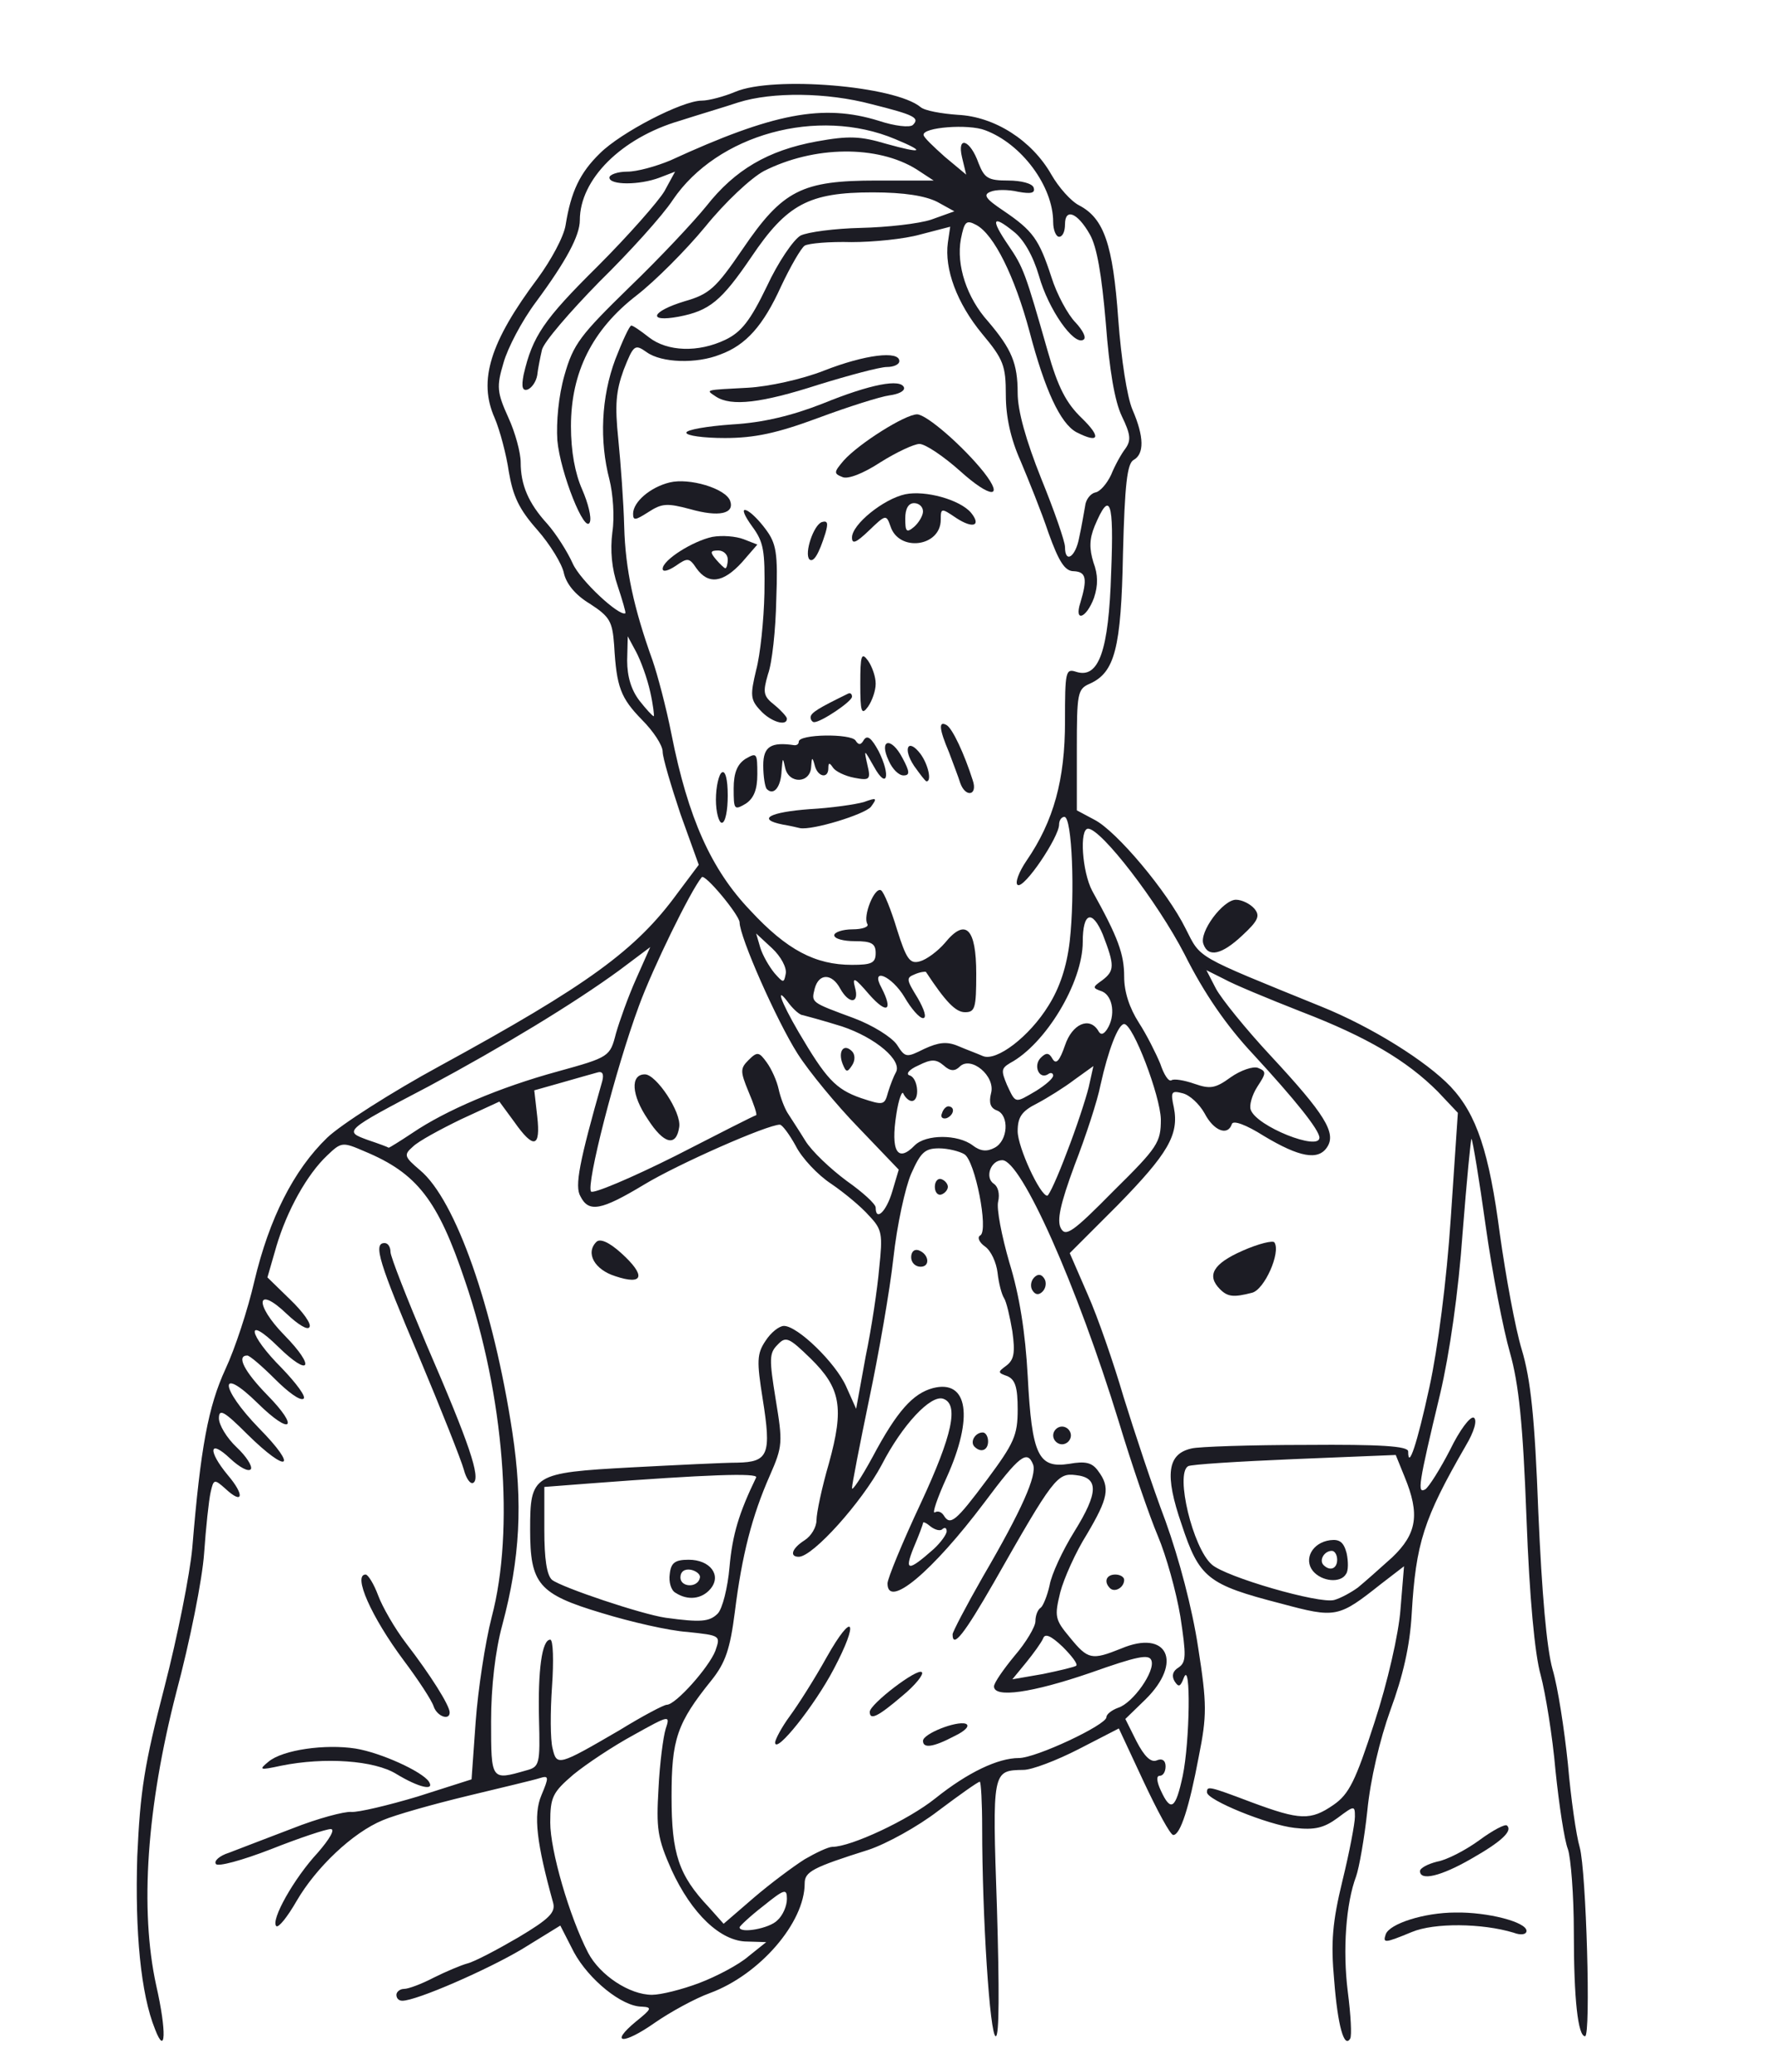 <?xml version="1.0" encoding="utf-8"?>
<!DOCTYPE svg PUBLIC "-//W3C//DTD SVG 1.0//EN" "http://www.w3.org/TR/2001/REC-SVG-20010904/DTD/svg10.dtd">
<svg version="1.0" xmlns="http://www.w3.org/2000/svg" width="300px" height="350px" viewBox="0 0 300 350" preserveAspectRatio="xMidYMid meet">
 <g fill="#1c1c24">
  <path d="M26.2 342.8 c-2.4 -5.9 -3.4 -16.4 -3 -29.2 0.5 -11.1 1.2 -15.5 4.6 -28.6 2.2 -8.5 4.3 -19.1 4.7 -23.5 1.4 -17 2.7 -23.9 5.6 -30.2 1.6 -3.4 3.8 -10.1 4.9 -14.9 2.5 -10.5 6.6 -18.7 12.3 -24.2 2.3 -2.2 10.9 -7.7 19 -12.1 25.1 -13.7 33.2 -19.6 40.2 -29.2 l3.6 -4.8 -3.1 -8.6 c-1.6 -4.8 -3 -9.5 -3 -10.5 0 -1.1 -1.6 -3.5 -3.5 -5.4 -3.6 -3.7 -4.3 -5.5 -4.7 -12.6 -0.3 -4 -0.7 -4.8 -4.1 -7 -2.5 -1.5 -4 -3.4 -4.4 -5.2 -0.3 -1.5 -2.3 -4.8 -4.5 -7.3 -3.1 -3.5 -4.1 -5.7 -4.8 -9.8 -0.4 -2.8 -1.5 -7 -2.4 -9.1 -2.8 -6.3 -0.8 -12.8 7.3 -23.6 2.2 -3 4.4 -7 4.7 -9 0.9 -5.6 2.4 -8.8 5.8 -12.1 3.5 -3.5 13.9 -8.9 17.2 -8.9 1.2 0 3.8 -0.7 5.7 -1.5 6.4 -2.7 27 -1 31.3 2.6 0.7 0.6 3.5 1.1 6.3 1.3 6.2 0.3 12.5 4.3 15.8 10.1 1.2 2.1 3.3 4.5 4.7 5.2 4.2 2.2 5.7 6.6 6.6 19.2 0.5 6.8 1.5 13.2 2.4 15.3 2 4.6 2 7.5 0.2 8.5 -1.1 0.6 -1.5 4.2 -1.8 15.8 -0.3 16.1 -1.4 20.1 -5.6 22 -2.1 0.9 -2.2 1.6 -2.2 11.2 l0 10.2 3 1.6 c3.7 1.9 12.3 12.1 15.4 18.4 2.6 5.1 1.4 4.4 22.8 13.1 8.7 3.5 17.9 9.3 22 13.6 4.4 4.7 6.5 11.1 8.3 24.9 1 7.1 2.6 15.9 3.7 19.5 1.5 5 2.2 11.4 2.8 27.5 0.6 13.7 1.4 22.9 2.4 26.5 0.9 3 2 10.2 2.6 16 0.5 5.8 1.4 12.1 2 14.1 1.1 4 1.9 31.9 0.9 31.9 -1.2 0 -1.9 -6.2 -1.9 -17.6 0 -6.2 -0.5 -12.5 -1 -14 -0.6 -1.5 -1.5 -7.5 -2.1 -13.3 -0.5 -5.8 -1.7 -13.1 -2.5 -16.1 -1 -3.5 -1.9 -13.1 -2.4 -26.5 -0.6 -16 -1.3 -22.7 -2.8 -28 -1.1 -3.8 -3 -13.5 -4.1 -21.4 -1.1 -7.9 -2.2 -14.5 -2.4 -14.7 -0.1 -0.2 -0.8 7 -1.5 15.9 -0.7 10 -2.2 20.4 -3.8 27.2 -3.7 15.4 -3.9 16.9 -2.5 16.1 0.6 -0.4 2.5 -3.4 4.2 -6.7 1.6 -3.3 3.4 -5.7 4 -5.4 0.6 0.4 0.1 2.3 -1.4 4.8 -7.1 12.3 -8.4 16.4 -9.1 28.3 -0.3 5.5 -1.5 10.6 -3.6 16.3 -1.8 5 -3.4 11.8 -3.9 17 -0.5 4.7 -1.4 9.7 -1.9 11.1 -1.7 4.5 -2.3 12.4 -1.4 19.5 0.5 3.9 0.7 7.4 0.4 7.9 -1 1.7 -2.1 -2.1 -2.7 -9.8 -0.6 -6.5 -0.3 -9.9 1.4 -16.9 1.2 -4.9 2.1 -9.7 2.1 -10.8 0 -1.9 -0.1 -1.9 -2.9 0.2 -2.3 1.7 -3.9 2.1 -7.3 1.7 -4.5 -0.5 -14.8 -4.7 -14.8 -6 0 -1.1 0.2 -1.1 7.6 1.7 8.1 3 9.9 3.1 13.8 0.4 2.6 -1.8 3.7 -4 6.9 -13.9 2.2 -6.7 4.1 -15 4.4 -19.1 l0.6 -7.3 -3.9 3 c-7.2 5.7 -7.6 5.8 -16.9 3.3 -12.4 -3.2 -13.8 -4.3 -16.8 -13.4 -2.9 -8.4 -2.4 -11.9 1.7 -12.8 1.1 -0.3 9.9 -0.6 19.4 -0.6 12.5 -0.1 17.2 0.2 17.2 1.1 0 3.2 1.5 -1.2 3.6 -10.9 1.4 -6.4 2.9 -17.9 3.6 -28.5 l1.2 -17.8 -3.4 -3.6 c-5.2 -5.2 -11.9 -9.2 -23.1 -13.5 -5.6 -2.2 -11.4 -4.6 -13 -5.5 l-3 -1.5 1.6 3.1 c0.9 1.7 5.1 6.9 9.3 11.4 9.1 9.8 11.1 13 9.5 15.4 -1.5 2.3 -4.7 1.7 -10.7 -1.9 -3 -1.9 -5.2 -2.7 -5.4 -2 -0.7 2.1 -3.1 1.1 -4.6 -1.8 -0.9 -1.6 -2.5 -3.1 -3.7 -3.4 -1.9 -0.5 -2.1 -0.3 -1.5 2.4 0.9 4.6 -1 7.8 -9.5 16.5 l-8.1 8.1 3 6.9 c1.7 3.8 4.4 11.6 6.1 17.4 1.8 5.8 4.9 15.2 7.1 21 2.3 6.4 4.5 14.7 5.5 21.3 1.5 9.6 1.5 11.5 0.1 18.5 -1.6 8.5 -3.1 13.2 -4.3 13.2 -0.5 0 -2.7 -4.1 -5 -9 l-4.2 -9 -6.8 3.5 c-3.7 1.9 -7.9 3.5 -9.3 3.5 -5.3 0.1 -5.3 0 -4.5 23.4 0.4 13.6 0.4 21.6 -0.2 21.6 -1 0 -2.3 -20.3 -2.3 -35.2 0 -4.3 -0.2 -7.8 -0.4 -7.8 -0.3 0 -3.4 2.2 -7 4.9 -3.5 2.7 -8.8 5.6 -11.8 6.6 -9.5 3 -10.8 3.7 -10.8 5.7 0 6.6 -7.6 15.4 -16 18.5 -2.5 0.9 -6.7 3.2 -9.3 5 -5.4 3.8 -7.8 3.6 -3.2 -0.2 2.6 -2.1 2.8 -2.4 1 -2.5 -3.4 0 -9 -4.6 -11.5 -9.2 l-2.3 -4.5 -6.5 4 c-5.9 3.5 -17.8 8.7 -20.2 8.7 -0.6 0 -1 -0.4 -1 -1 0 -0.5 0.6 -1 1.3 -1 0.7 0 2.9 -0.8 5 -1.9 2 -1 4.6 -2.1 5.7 -2.4 1.2 -0.3 5 -2.3 8.6 -4.4 5.2 -3.1 6.3 -4.2 5.9 -5.8 -2.8 -10.1 -3.4 -14.9 -2 -18.2 1.3 -3.1 1.3 -3.4 -0.3 -2.9 -0.9 0.3 -6.4 1.6 -12.2 3 -5.8 1.4 -12.2 3.2 -14.3 4.1 -5.1 2.1 -11.3 8 -14.6 13.7 -1.5 2.6 -3 4.5 -3.4 4.2 -1 -1 3 -8.1 7 -12.4 2 -2.3 3 -4 2.2 -4 -0.8 0 -5.3 1.5 -10.1 3.4 -4.9 1.9 -9 3 -9.3 2.5 -0.4 -0.5 0.6 -1.4 2.2 -1.9 1.5 -0.6 6.3 -2.4 10.7 -4.1 4.3 -1.7 8.8 -2.9 10 -2.8 1.1 0.1 6.2 -1.1 11.2 -2.6 l9.1 -2.9 0.7 -9.8 c0.4 -5.4 1.6 -13.3 2.7 -17.6 3.9 -14.7 2.1 -37.5 -4.5 -56.8 -4.6 -13.7 -8.1 -18.2 -17 -21.9 -3.7 -1.6 -3.9 -1.6 -6.3 0.7 -3.4 3.2 -6.8 9.3 -8.6 15.4 l-1.5 5.2 3.8 3.7 c2.2 2.1 3.7 4.2 3.3 4.7 -0.3 0.6 -2 -0.5 -3.8 -2.2 -5.2 -5 -5.6 -1.7 -0.4 3.6 5.3 5.4 4.3 7.2 -1.1 1.9 -5.6 -5.5 -5.1 -2.1 0.6 3.6 2.5 2.6 4.2 4.9 3.7 5.2 -0.6 0.4 -2.7 -1.2 -4.8 -3.3 -2.2 -2.2 -4.3 -4 -4.7 -4 -1.9 0 -0.5 2.7 3.4 6.7 5.5 5.6 4 6.9 -1.6 1.4 -6.7 -6.6 -6.5 -2.7 0.2 4.2 6.7 6.8 4.9 7.8 -2 1 -3.9 -3.9 -4.8 -4.4 -4.8 -2.7 0 1.1 1.3 3.3 3 4.9 1.6 1.5 2.7 3.2 2.4 3.7 -0.4 0.5 -1.9 -0.3 -3.5 -1.8 -3.6 -3.4 -3.8 -1.3 -0.4 2.8 2.9 3.4 2.6 5.1 -0.4 2.3 -1.9 -1.7 -2 -1.6 -2.5 0.6 -0.3 1.3 -0.8 6 -1.1 10.3 -0.3 4.4 -2.4 14.9 -4.7 23.5 -5 19.4 -6.2 36.7 -3.4 49.5 1.8 7.9 1.6 12.1 -0.2 7.4z m92 -7.8 c2.9 -1.1 6.7 -3.1 8.3 -4.5 l3 -2.4 -3.2 -0.1 c-4.5 0 -9.4 -4.7 -12.8 -12.1 -2.4 -5.4 -2.6 -7 -2.2 -13.8 0.2 -4.2 0.8 -8.7 1.2 -10 0.8 -2.4 0.7 -2.4 -5.4 1 -3.5 1.9 -8 4.9 -10.2 6.7 -3.5 3 -3.9 3.8 -3.9 8.1 0 4.7 3.2 15.8 6.4 22 2 3.8 7 7.1 10.8 7.1 1.5 0 5.1 -0.9 8 -2z m13.2 -10.6 c0.9 -0.8 1.6 -2.4 1.6 -3.6 0 -1.8 -0.4 -1.7 -4 1.2 -2.2 1.7 -4 3.4 -4 3.6 0 1.1 5.1 0.2 6.4 -1.2z m4.6 -10.3 c1.9 -1.1 4 -2.1 4.7 -2.1 3.1 0 12.8 -4.5 17.4 -8.2 5.5 -4.4 10.6 -6.8 14.1 -6.8 2.9 0 14.8 -5.6 14.8 -6.9 0 -0.5 0.9 -1.2 2 -1.6 2.5 -0.8 6.3 -6.2 5.6 -8 -0.4 -1.1 -2.4 -0.7 -10.3 2.1 -9.9 3.4 -16.3 4.3 -16.3 2.3 0 -0.6 1.6 -2.9 3.5 -5.2 1.9 -2.2 3.5 -4.9 3.5 -5.8 0 -1 0.4 -2 0.9 -2.3 0.4 -0.3 1.1 -2 1.5 -3.8 0.3 -1.8 2.2 -5.9 4.2 -9.1 4.1 -6.6 4.1 -9.1 0.2 -9.5 -3.1 -0.4 -3.8 0.5 -13.8 18.1 -5 8.7 -7 11.3 -7 8.8 0 -0.4 2.3 -4.8 5.1 -9.7 6.6 -11.3 9.2 -17.2 8.5 -19 -1 -2.5 -2.3 -1.5 -8.2 6.4 -8.8 11.7 -16.4 18.1 -16.4 13.7 0 -0.8 2.5 -6.9 5.6 -13.5 5.4 -11.6 6.5 -16.8 3.8 -17.7 -2.1 -0.7 -6.9 4.4 -10.4 11.2 -3.3 6.2 -11.6 15.5 -14 15.5 -1.6 0 -1.2 -1.4 1 -2.8 1.1 -0.7 2 -2.2 2 -3.4 0 -1.2 0.9 -5.5 2.1 -9.6 2.6 -9.4 2 -12.7 -3.1 -17.7 -3.7 -3.6 -4.2 -3.8 -5.6 -2.3 -1.4 1.4 -1.4 2.4 -0.3 9.2 1.2 7.3 1.2 7.9 -1 12.9 -3 6.8 -4.7 13.4 -5.9 23 -0.8 6.3 -1.6 8.6 -3.9 11.5 -5.9 7.3 -6.8 10 -6.8 19.7 0 9.7 1.2 13.3 6.3 18.7 l2.5 2.8 5.1 -4.4 c2.8 -2.4 6.7 -5.3 8.6 -6.5z m63.9 -14.1 c1.2 -5.8 1.4 -19.6 0.2 -16.6 -0.6 1.6 -0.9 1.7 -1.6 0.6 -0.5 -0.9 -0.3 -1.7 0.7 -2.3 1.3 -0.9 1.3 -2 0.3 -8.6 -0.7 -4.2 -2.4 -10.3 -3.8 -13.6 -1.4 -3.3 -4.4 -12 -6.6 -19.3 -7.1 -23.1 -16.5 -44.2 -19.7 -44.2 -2 0 -3 3 -1.4 4 0.7 0.5 1 1.7 0.7 3 -0.3 1.2 0.6 5.8 1.9 10.3 1.7 5.5 2.7 11.8 3.1 19.2 0.7 13.4 1.8 15.6 7 14.8 2.8 -0.5 3.9 -0.2 4.9 1.2 2.1 2.8 1.7 4.6 -1.9 10.7 -1.9 3 -3.9 7.5 -4.5 9.8 -1 4.1 -0.9 4.6 1.6 7.6 3.1 3.8 3.7 3.9 8.7 1.9 7.8 -3.3 10.5 2.3 4.1 8.6 l-3.4 3.3 1.9 3.8 c1.3 2.5 2.4 3.6 3.4 3.2 0.9 -0.4 1.5 0 1.5 1 0 0.9 -0.4 1.6 -1 1.6 -0.6 0 -0.5 1 0.2 2.5 1.7 3.7 2.5 3.1 3.7 -2.5z m-111 -0.9 c2.3 -0.6 2.4 -1 2.2 -8.7 -0.2 -8.3 0.5 -13.4 1.9 -13.4 0.5 0 0.6 3.6 0.3 7.9 -0.3 4.3 -0.3 9 0.1 10.5 0.7 3 1 2.9 11.3 -3.1 3.9 -2.4 7.5 -4.3 8 -4.3 1.5 0 7.1 -6.3 8.2 -9.1 0.9 -2.6 0.9 -2.6 -4.7 -3.2 -3.1 -0.2 -9.6 -1.7 -14.5 -3.2 -10.7 -3.2 -12.1 -4.9 -12.1 -14.1 0 -9.3 0.4 -9.6 17.1 -10.5 7.6 -0.4 15.7 -0.8 17.9 -0.8 5.3 -0.1 5.8 -1.4 4.3 -10.8 -1 -6.3 -1 -7.6 0.5 -9.8 0.9 -1.4 2.3 -2.5 3.1 -2.5 2.3 0 8.7 6.2 10.5 10.2 l1.7 3.8 1.6 -8.8 c1 -4.8 2 -11.5 2.3 -15 0.6 -5.7 0.5 -6.5 -1.7 -8.8 -1.3 -1.5 -4.2 -3.9 -6.4 -5.4 -2.3 -1.5 -5 -4.4 -6 -6.4 -1.1 -2 -2.3 -3.6 -2.7 -3.6 -2.1 0 -17.1 6.6 -22.9 10.1 -7.3 4.4 -9.4 4.8 -10.8 2 -1 -1.7 -0.2 -5.8 3.7 -19.5 0.3 -1.2 0 -1.7 -0.9 -1.4 -0.8 0.2 -3.5 1 -6 1.7 l-4.6 1.3 0.5 4.4 c0.6 5.3 -0.6 5.6 -3.9 0.9 l-2.5 -3.4 -6.5 3 c-3.5 1.7 -7.2 3.7 -8.1 4.6 -1.6 1.4 -1.5 1.7 1.2 4 6 5 12.4 23.2 15.6 44.3 1.8 11.9 1.3 21.3 -1.7 32.5 -1.2 4.4 -1.9 10.5 -1.9 16.3 0 10 0 10 5.9 8.3z m93 -17.7 c0.3 -0.3 -0.8 -1.7 -2.3 -3.2 -2 -1.9 -3 -2.3 -3.3 -1.4 -0.3 0.7 -1.6 2.5 -2.9 4.1 l-2.3 2.8 5.2 -0.9 c2.9 -0.6 5.4 -1.2 5.6 -1.4z m-60.6 -8.8 c0.8 -0.8 1.7 -4.4 2 -7.9 0.5 -5.5 1.6 -9.1 4.5 -15.1 0.4 -0.8 -8.3 -0.5 -28 1 l-7.8 0.6 0 7.3 c0 4.8 0.4 7.6 1.3 8.4 1.7 1.3 15.1 5.8 19.2 6.4 5.9 0.8 7.4 0.7 8.8 -0.7z m108.2 -4.4 c1.1 -0.9 3.7 -3.2 5.8 -5.1 4.2 -4 4.7 -7.3 2.1 -13.6 l-1.5 -3.7 -17.2 0.7 c-9.5 0.4 -17.5 0.9 -17.9 1.2 -2.2 1.3 0.8 13.8 4 16.6 2.3 2.1 18.2 6.7 20.7 6 1.1 -0.3 2.9 -1.3 4 -2.1z m-71.7 -6.5 c1.2 -1.1 2.2 -2.5 2.2 -3 0 -0.6 -0.3 -0.7 -0.7 -0.4 -0.3 0.4 -1.2 0.2 -2 -0.4 -0.7 -0.6 -1.3 -0.9 -1.3 -0.6 0 0.2 -0.7 2.1 -1.6 4.2 -1.6 4 -0.9 4 3.4 0.2z m9 -11.7 c4.6 -6.2 5.2 -7.5 5.2 -11.9 0 -3.7 -0.4 -5 -1.7 -5.6 -1.7 -0.6 -1.7 -0.7 -0.2 -1.8 1.3 -1 1.5 -2.2 1 -5.8 -0.4 -2.4 -1 -5 -1.4 -5.6 -0.4 -0.6 -0.9 -2.5 -1.1 -4.3 -0.2 -1.7 -1.1 -3.7 -2.1 -4.4 -1 -0.7 -1.4 -1.6 -0.8 -1.9 1.4 -0.9 -0.9 -12.6 -2.7 -13.7 -0.8 -0.5 -2.8 -1 -4.3 -1 -2.4 0 -3.1 0.7 -4.7 4.3 -1 2.3 -2.4 8.7 -3 14.2 -0.6 5.5 -2.5 16.3 -4.1 23.9 -1.6 7.7 -2.9 14.4 -2.9 15 0 0.6 1.6 -1.8 3.5 -5.3 4.1 -7.7 6.8 -10.7 10.2 -11.6 5.9 -1.5 6.9 4.9 2.3 15.1 -1.6 3.5 -2.5 6.2 -2 5.9 0.5 -0.3 1.1 -0.1 1.5 0.5 1.1 1.8 2 1.1 7.3 -6z m29.4 -60.9 c-0.1 -4 -4.7 -16.1 -6.2 -16.1 -1 0 -2.7 4.4 -4 10.3 -0.5 2.6 -2.5 8.7 -4.4 13.6 -2.4 6.5 -3 9.3 -2.3 10.6 0.8 1.5 2 0.7 8.9 -6.3 7.5 -7.4 8 -8.2 8 -12.1z m-45.4 12.2 l1.1 -3.7 -6.8 -7.1 c-3.7 -3.8 -8.4 -9.5 -10.3 -12.5 -3.5 -5.5 -9.8 -19.7 -9.8 -22.2 -0.1 -1.3 -5.9 -8.3 -6.4 -7.6 -1.9 2.3 -8.3 15.4 -10.6 21.7 -4 10.8 -9 30.4 -8.1 31.4 0.4 0.4 6.8 -2.3 14.2 -6 7.4 -3.8 13.5 -6.9 13.7 -6.9 0.2 -0.1 -0.4 -1.9 -1.3 -4 -1.4 -3.4 -1.4 -3.9 0 -5.3 1.5 -1.5 1.8 -1.4 3.1 0.4 0.8 1.1 1.7 3.1 2 4.5 0.3 1.4 1 3.2 1.5 4 0.5 0.8 1.9 2.9 3 4.7 1.1 1.8 4.3 4.8 7 6.8 2.7 1.9 4.9 3.9 4.9 4.5 0 2.4 1.8 0.7 2.8 -2.7z m29.5 -6.6 c1.6 -4.1 3.2 -9 3.7 -11 l0.8 -3.6 -3.2 2.3 c-1.7 1.3 -4.6 3.1 -6.3 4 -2.6 1.3 -3.3 2.3 -3.3 4.7 0 2.7 3.8 10.9 5 10.9 0.3 0 1.8 -3.3 3.3 -7.3z m-25.7 -1.2 c1.9 -1.9 7.3 -1.9 9.8 0 1.3 1 2.4 1.1 3.7 0.4 2.3 -1.2 2.5 -5.5 0.4 -6.3 -1.1 -0.4 -1.4 -1.3 -1 -2.9 0.8 -2.9 -3.4 -6.4 -5.3 -4.5 -0.8 0.8 -1.6 0.8 -2.7 -0.2 -1.3 -1.1 -2.1 -1.1 -4.3 0 -1.6 0.7 -2.2 1.5 -1.4 1.7 1.4 0.5 1.7 4.3 0.3 4.3 -0.5 0 -1.1 -0.6 -1.4 -1.2 -0.2 -0.7 -0.8 0.8 -1.2 3.4 -1 6.3 0.2 8.3 3.1 5.3z m-84.9 -2.1 c5.6 -3.8 14.7 -7.7 24.6 -10.4 8.7 -2.4 8.8 -2.5 9.8 -6.4 0.6 -2.1 2.1 -6.3 3.4 -9.2 l2.4 -5.4 -5.2 3.9 c-7.8 5.7 -19.9 13 -32.2 19.6 -14.5 7.6 -14.4 7.6 -10.3 9.1 1.8 0.6 3.4 1.2 3.5 1.3 0.1 0 1.9 -1.1 4 -2.5z m153.3 0.8 c0 -1.3 -4.1 -6.4 -11.2 -14.1 -4.5 -4.8 -8.3 -10.3 -11.6 -16.9 -4.6 -8.9 -14.1 -21.2 -16.3 -21.2 -1.5 0 -1 7.3 0.7 10.5 4.4 7.9 5.4 10.7 5.4 14.5 0 2.6 0.9 5.3 2.5 7.8 1.3 2 2.9 5.2 3.6 6.9 0.6 1.8 1.4 3.1 1.9 2.8 0.4 -0.3 2.2 0 3.9 0.6 2.6 0.9 3.5 0.8 6.1 -1.1 1.7 -1.2 3.8 -1.9 4.6 -1.6 1.5 0.6 1.4 0.9 -0.1 3.2 -0.9 1.4 -1.4 3.2 -1.1 3.9 1 2.8 11.6 7 11.6 4.7z m-71.6 -11 c1.2 -2 -3.4 -5.9 -9.1 -7.8 -3.2 -1 -6.2 -1.8 -6.6 -1.9 -0.5 0 -1.5 -0.9 -2.3 -1.9 -2.5 -3.4 -1.5 -0.5 1.6 4.8 4.6 7.8 6.2 9.6 10.5 11.1 3.9 1.3 4 1.2 4.6 -1 0.4 -1.3 1 -2.8 1.3 -3.3z m23.7 3.1 c1.6 -1 2.9 -2.1 2.9 -2.6 0 -0.4 -0.4 -0.6 -0.9 -0.2 -1.5 0.9 -2.5 -1.5 -1.2 -2.8 0.9 -0.9 1.4 -0.9 2 0.2 0.6 1 1.2 0.3 2.1 -2.3 1.2 -3.6 4.1 -4.9 5.6 -2.5 0.4 0.8 0.9 0.7 1.5 -0.2 1.5 -2.3 1 -5.6 -0.8 -6.4 -1.7 -0.6 -1.7 -0.7 0 -1.9 2.1 -1.6 2.1 -2.5 0.1 -7.7 -1.8 -4.3 -3.4 -3.8 -3.4 1.2 0 6.9 -6.3 17.3 -12.3 20.5 -1.5 0.9 -1.5 1.3 -0.5 3.7 1.5 3.2 1.3 3.1 4.9 1z m-13.2 -7.6 c1.4 0.6 3.3 1.3 4.2 1.7 2.3 1 7.9 -3.3 11.1 -8.5 1.9 -3 3.1 -6.6 3.6 -10.9 0.9 -8 0.4 -21 -0.9 -21 -0.5 0 -0.9 0.6 -0.9 1.3 0 2.1 -5.9 10.9 -7 10.2 -0.5 -0.3 0.2 -2.2 1.5 -4.1 4.6 -6.7 6.5 -13.7 6.5 -23.5 0 -8.5 0.1 -9 1.9 -8.4 3.8 1.2 5.5 -3.5 5.9 -16.8 0.5 -12.2 -0.2 -14 -2.8 -7.8 -0.9 2.2 -0.9 3.8 -0.2 6.1 0.8 2.1 0.8 3.9 0.1 6 -1.3 3.5 -3.4 4.2 -2.3 0.8 1.2 -4 1 -5.2 -1.1 -5.3 -1.5 0 -2.5 -1.5 -4.3 -6.5 -1.2 -3.6 -3.4 -9 -4.7 -12.1 -1.7 -3.8 -2.5 -7.5 -2.5 -11.2 0 -4.9 -0.4 -6 -4 -10.3 -4.3 -5.2 -6.4 -11 -5.8 -15.4 l0.4 -2.7 -5 1.3 c-2.8 0.8 -8.1 1.3 -11.7 1.3 -3.7 -0.1 -7.2 0.2 -7.9 0.6 -0.6 0.4 -2.4 3.5 -4 6.9 -3 6.6 -5.9 9.9 -10.3 11.5 -4 1.6 -9.9 1.4 -12.4 -0.4 -2 -1.4 -2.2 -1.3 -3.9 3 -1.3 3.6 -1.5 5.9 -0.9 11.7 0.4 4 0.9 10.7 1 14.8 0.2 7.2 1.6 13.7 4.8 22.6 0.8 2.3 2.3 7.9 3.2 12.5 2.8 14.1 6.7 22.8 13.3 29.7 6.2 6.7 11 9.2 17.2 9.2 3.3 0 4 -0.3 4 -2 0 -1.6 -0.7 -2 -3.5 -2 -1.9 0 -3.5 -0.4 -3.5 -1 0 -0.5 1.4 -1 3.1 -1 1.6 0 2.8 -0.4 2.5 -0.9 -0.8 -1.3 1.2 -6.3 2.3 -5.7 0.5 0.3 1.7 3.3 2.7 6.6 1.6 5.1 2.2 5.9 3.9 5.4 1.1 -0.3 3 -1.7 4.2 -3.1 3.5 -4.3 5.3 -2.5 5.3 5.2 0 5.8 -0.2 6.5 -1.9 6.5 -1.6 0 -3.3 -1.8 -6.6 -6.8 -0.1 -0.1 -1 0 -1.9 0.4 -1.5 0.6 -1.4 0.9 0.5 4 1.1 1.9 1.6 3.4 0.9 3.4 -0.6 0 -2 -1.6 -3.1 -3.5 -2.2 -3.7 -5.9 -5.2 -3.9 -1.6 2 3.9 0.9 4.5 -2.1 1.1 -2.4 -2.8 -2.9 -3.1 -2.4 -1.2 0.8 2.8 -1 2.9 -2.5 0.2 -1.4 -2.6 -3.6 -2.6 -4.3 0 -0.6 2.4 -0.7 2.3 6.6 5 3.2 1.2 6.4 3.2 7.3 4.5 1.4 2.2 1.6 2.2 4.6 0.7 2.4 -1.1 3.8 -1.3 5.7 -0.5z m-31.4 -16.5 l-2.7 -2.5 0.7 2.4 c0.4 1.3 1.5 3.2 2.4 4.3 1.5 1.7 1.6 1.7 1.9 0.1 0.2 -1 -0.8 -2.9 -2.3 -4.3z m-20.6 -43.3 c-0.5 -2.3 -1.6 -5.3 -2.4 -6.8 l-1.4 -2.6 -0.1 4.1 c0 2.7 0.7 5 2.1 6.8 1.1 1.4 2.2 2.6 2.4 2.6 0.1 0 -0.1 -1.9 -0.6 -4.1z m-5.5 -17.9 c-1 -2.9 -1.3 -6 -0.9 -9.1 0.4 -2.6 0.1 -6.5 -0.5 -8.9 -1.7 -6.5 -1.4 -13.9 1 -20.3 1.2 -3.1 2.4 -5.7 2.7 -5.7 0.3 0 1.6 0.9 3 2 3.1 2.4 8.3 2.6 12.9 0.4 2.7 -1.3 4.2 -3.2 7 -9 1.9 -4.1 4.5 -7.9 5.7 -8.6 1.2 -0.6 5.8 -1.2 10.2 -1.3 4.4 -0.1 9.8 -0.7 11.9 -1.4 l3.9 -1.4 -2.9 -1.6 c-2 -1 -5.5 -1.6 -10.9 -1.6 -10.8 0 -14.5 2 -20.5 10.9 -5.1 7.5 -7.1 9.1 -12.3 10.1 -5.4 1 -4.6 -0.9 1 -2.6 4.2 -1.2 5.3 -2.2 9.8 -8.8 6.8 -10 10 -11.6 22.7 -11.6 l9.6 0 -2.9 -1.9 c-6.6 -4.1 -17.3 -4 -25.8 0.3 -2.2 1.2 -6.5 5.2 -9.9 9.4 -3.3 4 -8.5 9.2 -11.6 11.6 -7.5 5.8 -11.1 13 -11.1 22.1 0 4.3 0.7 8 1.9 10.7 1 2.3 1.6 4.7 1.3 5.5 -0.8 2.2 -5 -8.3 -5.5 -13.8 -0.2 -3.1 0.2 -7.5 1.2 -11 1.5 -5.3 2.7 -6.8 11 -14.9 5.1 -4.9 10.9 -11.1 13 -13.7 4.8 -6.1 10.4 -9.4 18.6 -10.9 5.5 -1 7.4 -0.9 11.8 0.4 6.1 1.7 6.8 1.4 1.5 -0.8 -13.1 -5.5 -30.1 -0.8 -37.6 10.3 -1.7 2.6 -7.3 8.8 -12.4 13.8 -5 5.1 -9.4 10.2 -9.7 11.5 -0.3 1.3 -0.7 3.3 -0.8 4.3 -0.2 1.1 -0.9 2.1 -1.6 2.4 -0.9 0.3 -1.1 -0.4 -0.7 -2.5 1.5 -6.5 3.4 -9.3 12.5 -18.3 5.2 -5.2 10.3 -11 11.3 -12.7 l1.8 -3.3 -2.6 1 c-3.4 1.3 -8.5 1.3 -8.5 0 0 -0.5 1.4 -1 3 -1 1.7 0 4.9 -0.9 7.3 -1.9 17.4 -8 25.8 -9.6 35.2 -6.7 2.7 0.9 5.3 1.2 5.8 0.7 1.2 -1.2 0.2 -1.7 -7 -3.5 -7.5 -2 -16.8 -2.1 -22.5 -0.3 -2.4 0.8 -6.8 2.1 -9.9 3.1 -9.9 2.9 -16.9 9.9 -16.9 16.8 0 2.6 -2.3 6.9 -7.4 13.8 -2.4 3.2 -4.8 7.8 -5.5 10.3 -1.2 4 -1.1 5 0.8 9.2 1.2 2.6 2.1 6 2.1 7.6 0 3.8 1.3 6.9 4.5 10.4 1.5 1.7 3.4 4.7 4.3 6.7 1.3 2.9 7.9 9 8.9 8.4 0.1 -0.1 -0.5 -2.2 -1.3 -4.6z m78 -8.2 c0.4 -1.8 0.8 -4.2 1 -5.3 0.1 -1.1 0.9 -2.1 1.7 -2.3 0.8 -0.1 2 -1.5 2.7 -3 0.6 -1.5 1.7 -3.5 2.4 -4.4 1 -1.4 0.9 -2.4 -0.6 -5.5 -1.2 -2.5 -2.1 -7.8 -2.7 -15.7 -0.7 -8.2 -1.5 -12.9 -2.7 -15 -2.1 -3.7 -4.2 -4.5 -4.2 -1.7 0 1.2 -0.4 2.1 -1 2.1 -0.5 0 -1 -1.1 -1 -2.5 0 -6 -5.3 -13.2 -11.5 -15.5 -2.8 -1.1 -10.6 -0.5 -10.4 0.8 0 0.4 1.7 2 3.6 3.7 l3.6 3 -0.7 -2.9 c-0.9 -3.8 1.4 -3 2.8 1 1 2.5 1.6 2.9 5 2.9 2.2 0 4.1 0.5 4.3 1.2 0.3 0.9 -0.4 1.1 -2.6 0.7 -1.7 -0.4 -3.8 -0.4 -4.7 0 -1.3 0.5 -0.8 1.2 2.2 3.2 5 3.4 6 4.8 8.1 11.2 0.9 2.9 2.8 6.4 4.1 7.7 1.2 1.3 1.9 2.6 1.3 2.9 -1.6 1 -5.9 -5.1 -7.5 -10.8 -1 -3.4 -2.6 -6.2 -4.3 -7.5 -3.6 -2.9 -3.9 -2.1 -0.9 2.3 2.6 3.8 2.9 4.7 6.7 18 1.7 6 3.1 8.7 5.7 11.2 3.4 3.3 3 4.4 -0.9 2.4 -2.7 -1.5 -5.3 -7.1 -7.9 -17 -2.5 -9.3 -6 -16.4 -9 -18 -1.7 -0.9 -2 -0.6 -2.6 2.4 -0.8 4.4 1 9.9 4.6 13.9 4 4.7 5 7.1 5 12.1 0 3 1.4 8 4 14.5 2.2 5.4 4 10.6 4 11.5 0 2.9 1.8 1.7 2.4 -1.6z"/>
  <path d="M131 294.4 c0 -0.5 1.1 -2.6 2.5 -4.5 1.4 -1.9 4.2 -6.3 6.2 -9.9 4.5 -8 5.6 -6.3 1.2 2 -3.2 6.1 -9.8 14.4 -9.9 12.4z"/>
  <path d="M156 294.1 c0 -1.2 5.6 -3.4 7.2 -2.9 0.8 0.3 0 1.2 -1.9 2.1 -3.6 1.9 -5.3 2.1 -5.3 0.8z"/>
  <path d="M147 289.2 c0 -1.3 8.1 -7.5 8.8 -6.7 0.4 0.3 -1.1 2.2 -3.3 4 -4.1 3.5 -5.5 4.2 -5.5 2.7z"/>
  <path d="M187.6 268.3 c-1.1 -1.1 -0.6 -2.3 0.9 -2.3 0.8 0 1.5 0.4 1.5 0.9 0 1.3 -1.6 2.2 -2.4 1.4z"/>
  <path d="M178 242.5 c0 -0.8 0.7 -1.5 1.5 -1.5 0.8 0 1.5 0.7 1.5 1.5 0 0.8 -0.7 1.5 -1.5 1.5 -0.8 0 -1.5 -0.7 -1.5 -1.5z"/>
  <path d="M174.5 218 c-0.4 -0.6 -0.3 -1.6 0.3 -2.2 0.6 -0.6 1.2 -0.6 1.7 0.2 0.4 0.6 0.3 1.6 -0.3 2.2 -0.6 0.6 -1.2 0.6 -1.7 -0.2z"/>
  <path d="M104 215.6 c-3.5 -1.1 -5.1 -3.9 -3.2 -5.8 0.6 -0.6 2.1 0 4.2 1.9 4.2 3.8 3.8 5.5 -1 3.9z"/>
  <path d="M114.2 269.1 c-0.8 -0.4 -1.2 -1.9 -1 -3.2 0.2 -1.9 0.9 -2.4 3.2 -2.4 3.6 0 5.6 2.6 3.7 4.9 -1.5 1.8 -3.9 2 -5.9 0.7z m4.1 -2.6 c0.1 -0.5 -0.6 -1.1 -1.5 -1.3 -1.1 -0.2 -1.8 0.3 -1.8 1.3 0 1.7 3 1.8 3.3 0z"/>
  <path d="M221.9 265.4 c-1.6 -2 -0.1 -4.8 2.9 -5.2 1.6 -0.2 2.3 0.3 2.8 2.2 0.3 1.4 0.3 3 -0.1 3.5 -0.9 1.6 -4.1 1.3 -5.6 -0.5z m4.1 -1.9 c0 -0.8 -0.4 -1.5 -0.9 -1.5 -1.3 0 -2.2 1.6 -1.4 2.4 1.1 1.1 2.3 0.6 2.3 -0.9z"/>
  <path d="M164.7 244.4 c-0.8 -0.8 0.1 -2.4 1.4 -2.4 0.5 0 0.9 0.7 0.9 1.5 0 1.5 -1.2 2 -2.3 0.9z"/>
  <path d="M154 212.4 c0 -0.9 0.5 -1.4 1.2 -1.2 1.8 0.6 2.1 2.8 0.4 2.8 -0.9 0 -1.6 -0.7 -1.6 -1.6z"/>
  <path d="M158 200.5 c0 -0.9 0.5 -1.5 1.1 -1.3 0.6 0.2 1.1 0.8 1.1 1.3 0 0.5 -0.5 1.1 -1.1 1.3 -0.6 0.2 -1.1 -0.4 -1.1 -1.3z"/>
  <path d="M109.5 189.1 c-2.8 -4.1 -3 -7.6 -0.5 -7.6 1.9 0 6.2 6.4 5.8 8.9 -0.5 3.4 -2.6 2.9 -5.3 -1.3z"/>
  <path d="M159.2 188.1 c0.2 -0.7 0.7 -1.2 1.1 -1.2 1.2 0.1 0.9 1.5 -0.3 2 -0.7 0.2 -1.1 -0.2 -0.8 -0.8z"/>
  <path d="M142.4 179.7 c-0.8 -2.1 0.2 -3.5 1.6 -2.1 0.5 0.5 0.6 1.5 0 2.4 -0.8 1.2 -1 1.2 -1.6 -0.3z"/>
  <path d="M132.3 139.3 c-4.5 -0.9 -2.2 -2.1 4.5 -2.6 3.7 -0.2 7.8 -0.8 9.2 -1.2 2.2 -0.8 2.3 -0.7 1.2 0.8 -1.1 1.3 -9.9 4 -12 3.6 -0.4 -0.1 -1.7 -0.4 -2.9 -0.6z"/>
  <path d="M121 135.1 c0 -2.2 0.5 -4.3 1 -4.6 0.6 -0.4 1 1.2 1 3.9 0 2.5 -0.4 4.6 -1 4.6 -0.5 0 -1 -1.8 -1 -3.9z"/>
  <path d="M124 133.2 c0 -2.6 0.6 -4.1 2 -5 1.9 -1.1 2 -1 2 2.6 0 2.6 -0.6 4.1 -2 5 -1.9 1.1 -2 1 -2 -2.6z"/>
  <path d="M129.6 133.3 c-0.3 -0.3 -0.6 -2.1 -0.6 -4 0 -3.2 1.3 -4 5.3 -3.4 0.4 0 0.7 -0.2 0.7 -0.6 0 -1.3 8.8 -1.4 9.6 -0.2 0.5 0.8 0.9 0.8 1.4 -0.1 0.6 -0.9 1.3 -0.3 2.5 1.9 2.1 4.2 1.4 6.6 -0.8 2.6 -1.7 -3 -1.7 -3 -1.1 -0.3 0.6 2.5 0.4 2.7 -2.2 2.2 -1.6 -0.3 -3.2 -1.1 -3.6 -1.7 -0.6 -0.9 -0.8 -0.9 -0.8 0.1 0 1.8 -1.8 1.5 -2.3 -0.5 -0.4 -1.5 -0.5 -1.4 -0.6 0.2 -0.1 2.9 -3.8 3 -4.4 0.2 -0.4 -1.8 -0.4 -1.8 -0.6 0.5 -0.1 2.7 -1.3 4.3 -2.5 3.1z"/>
  <path d="M162.3 132.3 c-0.3 -1 -1.2 -3.3 -1.9 -5.2 -1.7 -4 -1.8 -5.4 -0.4 -4.6 1 0.6 3 4.9 4.4 9.3 0.9 2.6 -1.2 3 -2.1 0.5z"/>
  <path d="M154.5 129.4 c-2 -3 -1 -4.8 1.1 -2 1.3 1.8 1.9 4.6 1 4.6 -0.2 0 -1.1 -1.2 -2.1 -2.6z"/>
  <path d="M150.2 128.5 c-1.7 -3.6 0.4 -4.1 2.3 -0.5 1.3 2.4 1.3 3 0.2 3 -0.8 0 -1.9 -1.1 -2.5 -2.5z"/>
  <path d="M128.5 120 c-1.7 -1.8 -1.7 -2.6 -0.7 -6.8 0.7 -2.6 1.3 -8.4 1.4 -13 0.1 -7.2 -0.1 -8.6 -2.1 -11.3 -1.3 -1.8 -1.8 -3 -1 -2.7 0.7 0.2 2.2 1.7 3.3 3.2 1.8 2.4 2.1 4 1.8 11.9 -0.1 5.1 -0.7 10.7 -1.4 12.6 -0.9 3.1 -0.8 3.7 1.1 5.2 1.1 0.9 2.1 2 2.1 2.3 0 1.4 -2.8 0.5 -4.5 -1.4z"/>
  <path d="M137 121.2 c0 -0.8 1.4 -1.6 6.3 -4 0.4 -0.2 0.7 0 0.7 0.5 0 0.8 -5.2 4.3 -6.4 4.3 -0.3 0 -0.6 -0.4 -0.6 -0.8z"/>
  <path d="M145.4 115.5 c0 -4.8 0.2 -5.4 1.3 -3.9 0.7 1 1.3 2.7 1.3 3.9 0 1.2 -0.6 2.9 -1.3 3.9 -1.1 1.5 -1.3 0.9 -1.3 -3.9z"/>
  <path d="M117.7 96 c-1.2 -1.8 -1.5 -1.8 -3.5 -0.4 -1.2 0.8 -2.2 1.1 -2.2 0.5 0 -1.5 5.1 -4.7 8.4 -5.4 1.7 -0.3 4 -0.1 5.3 0.4 l2.3 0.9 -2.6 3 c-3.2 3.5 -5.7 3.8 -7.7 1z m5.3 -1.5 c0 -0.8 -0.7 -1.5 -1.6 -1.5 -1.4 0 -1.4 0.3 -0.4 1.5 0.7 0.8 1.4 1.5 1.6 1.5 0.2 0 0.4 -0.7 0.4 -1.5z"/>
  <path d="M136.8 94.5 c-0.9 -1 0.7 -5.8 2.1 -6.3 1 -0.3 1.1 0.2 0.6 1.9 -1.1 3.5 -2 5 -2.7 4.4z"/>
  <path d="M144 90.8 c0 -2.2 5.3 -6.5 9 -7.3 3.4 -0.7 9.2 0.9 11.1 3.1 1.8 2.2 0.4 2.8 -2.5 0.9 -2.5 -1.7 -2.6 -1.7 -2.6 0.3 0 4.6 -7.1 5.5 -8.5 1.1 -0.7 -2 -0.8 -2 -3.6 0.7 -2.2 2.1 -2.9 2.4 -2.9 1.2z m12 -4.4 c0 -0.8 -0.7 -1.4 -1.5 -1.4 -1 0 -1.5 1 -1.5 2.6 0 2.2 0.2 2.5 1.5 1.4 0.8 -0.7 1.5 -1.9 1.5 -2.6z"/>
  <path d="M107 86.8 c0 -2 2.9 -4.5 6.2 -5.3 3.3 -0.8 9.4 1 10.2 3.1 0.8 2.2 -1.9 2.8 -6.8 1.4 -3.8 -1 -4.7 -1 -7 0.5 -2.2 1.4 -2.6 1.5 -2.6 0.3z"/>
  <path d="M162.3 79.6 c-2.8 -2.5 -5.9 -4.6 -6.9 -4.6 -0.9 0 -3.9 1.4 -6.6 3.1 -2.9 1.9 -5.5 2.9 -6.4 2.5 -1.5 -0.6 -1.5 -0.8 0.2 -2.8 2.6 -2.9 10.4 -7.8 12.4 -7.8 1.6 0 7.8 5.4 11.3 9.8 3.5 4.5 1.1 4.4 -4 -0.2z"/>
  <path d="M116 73.1 c0 -0.5 3.5 -1.1 7.8 -1.4 5.2 -0.3 10.1 -1.5 15.2 -3.5 8.1 -3.3 13.3 -4.3 13.8 -2.7 0.1 0.6 -1 1.1 -2.5 1.3 -1.5 0.2 -6.9 1.9 -12 3.8 -7 2.6 -10.8 3.4 -15.8 3.4 -3.6 0 -6.5 -0.4 -6.5 -0.9z"/>
  <path d="M121 67 c-1.8 -1.2 -2 -1.1 5.5 -1.5 3.4 -0.2 9 -1.4 12.8 -2.9 6.9 -2.7 12.7 -3.4 12.7 -1.6 0 0.6 -1 1 -2.1 1 -1.2 0 -6.4 1.4 -11.6 3 -9.6 3.1 -14.7 3.7 -17.3 2z"/>
  <path d="M234.2 326.8 c0.6 -1.8 6.5 -3.7 11.8 -3.7 5.4 -0.1 12 1.6 12 3.1 0 0.6 -0.9 0.8 -2.2 0.3 -5.3 -1.6 -13.4 -1.7 -17.2 -0.1 -4.6 1.9 -4.9 1.9 -4.4 0.4z"/>
  <path d="M240 316.1 c0 -0.5 1.3 -1.2 2.9 -1.6 1.7 -0.3 4.9 -2 7.1 -3.6 2.3 -1.7 4.4 -2.8 4.7 -2.5 1 0.9 -0.9 2.7 -6 5.6 -5.2 3 -8.7 3.8 -8.7 2.1z"/>
  <path d="M67 299.7 c-3.7 -2.3 -12.1 -2.9 -19.5 -1.4 -3.7 0.8 -3.8 0.7 -2.1 -0.7 2.4 -2 9.6 -3 14.7 -2.2 4.3 0.7 11.3 3.9 12.4 5.6 1 1.6 -1.7 1 -5.5 -1.3z"/>
  <path d="M73.3 288.3 c-0.3 -1 -2.6 -4.5 -5 -7.7 -5.6 -7.5 -8.7 -14.6 -6.5 -14.6 0.4 0 1.4 1.6 2.1 3.5 0.7 1.9 2.8 5.6 4.8 8.2 4 5.2 7.3 10.4 7.3 11.6 0 1.4 -2.1 0.7 -2.7 -1z"/>
  <path d="M78.4 248.3 c-0.4 -1.5 -3.8 -10.1 -7.5 -18.9 -6.8 -16 -7.9 -19.4 -5.9 -19.4 0.6 0 1 0.7 1 1.5 0 0.8 2.8 7.9 6.1 15.7 7.2 16.6 9.2 22.5 7.9 23.3 -0.5 0.3 -1.2 -0.7 -1.6 -2.2z"/>
  <path d="M206.2 217.8 c-2.3 -2.3 -1.2 -4.3 3.8 -6.5 2.7 -1.2 5.2 -1.8 5.4 -1.4 1.1 1.7 -1.7 8 -3.8 8.5 -3.1 0.8 -4.1 0.7 -5.4 -0.6z"/>
  <path d="M203.4 159.5 c-0.8 -2 3.3 -7.5 5.5 -7.5 1 0 2.4 0.7 3.1 1.5 1 1.2 0.7 2 -2 4.5 -3.5 3.3 -5.8 3.8 -6.6 1.5z"/>
 </g>
</svg>